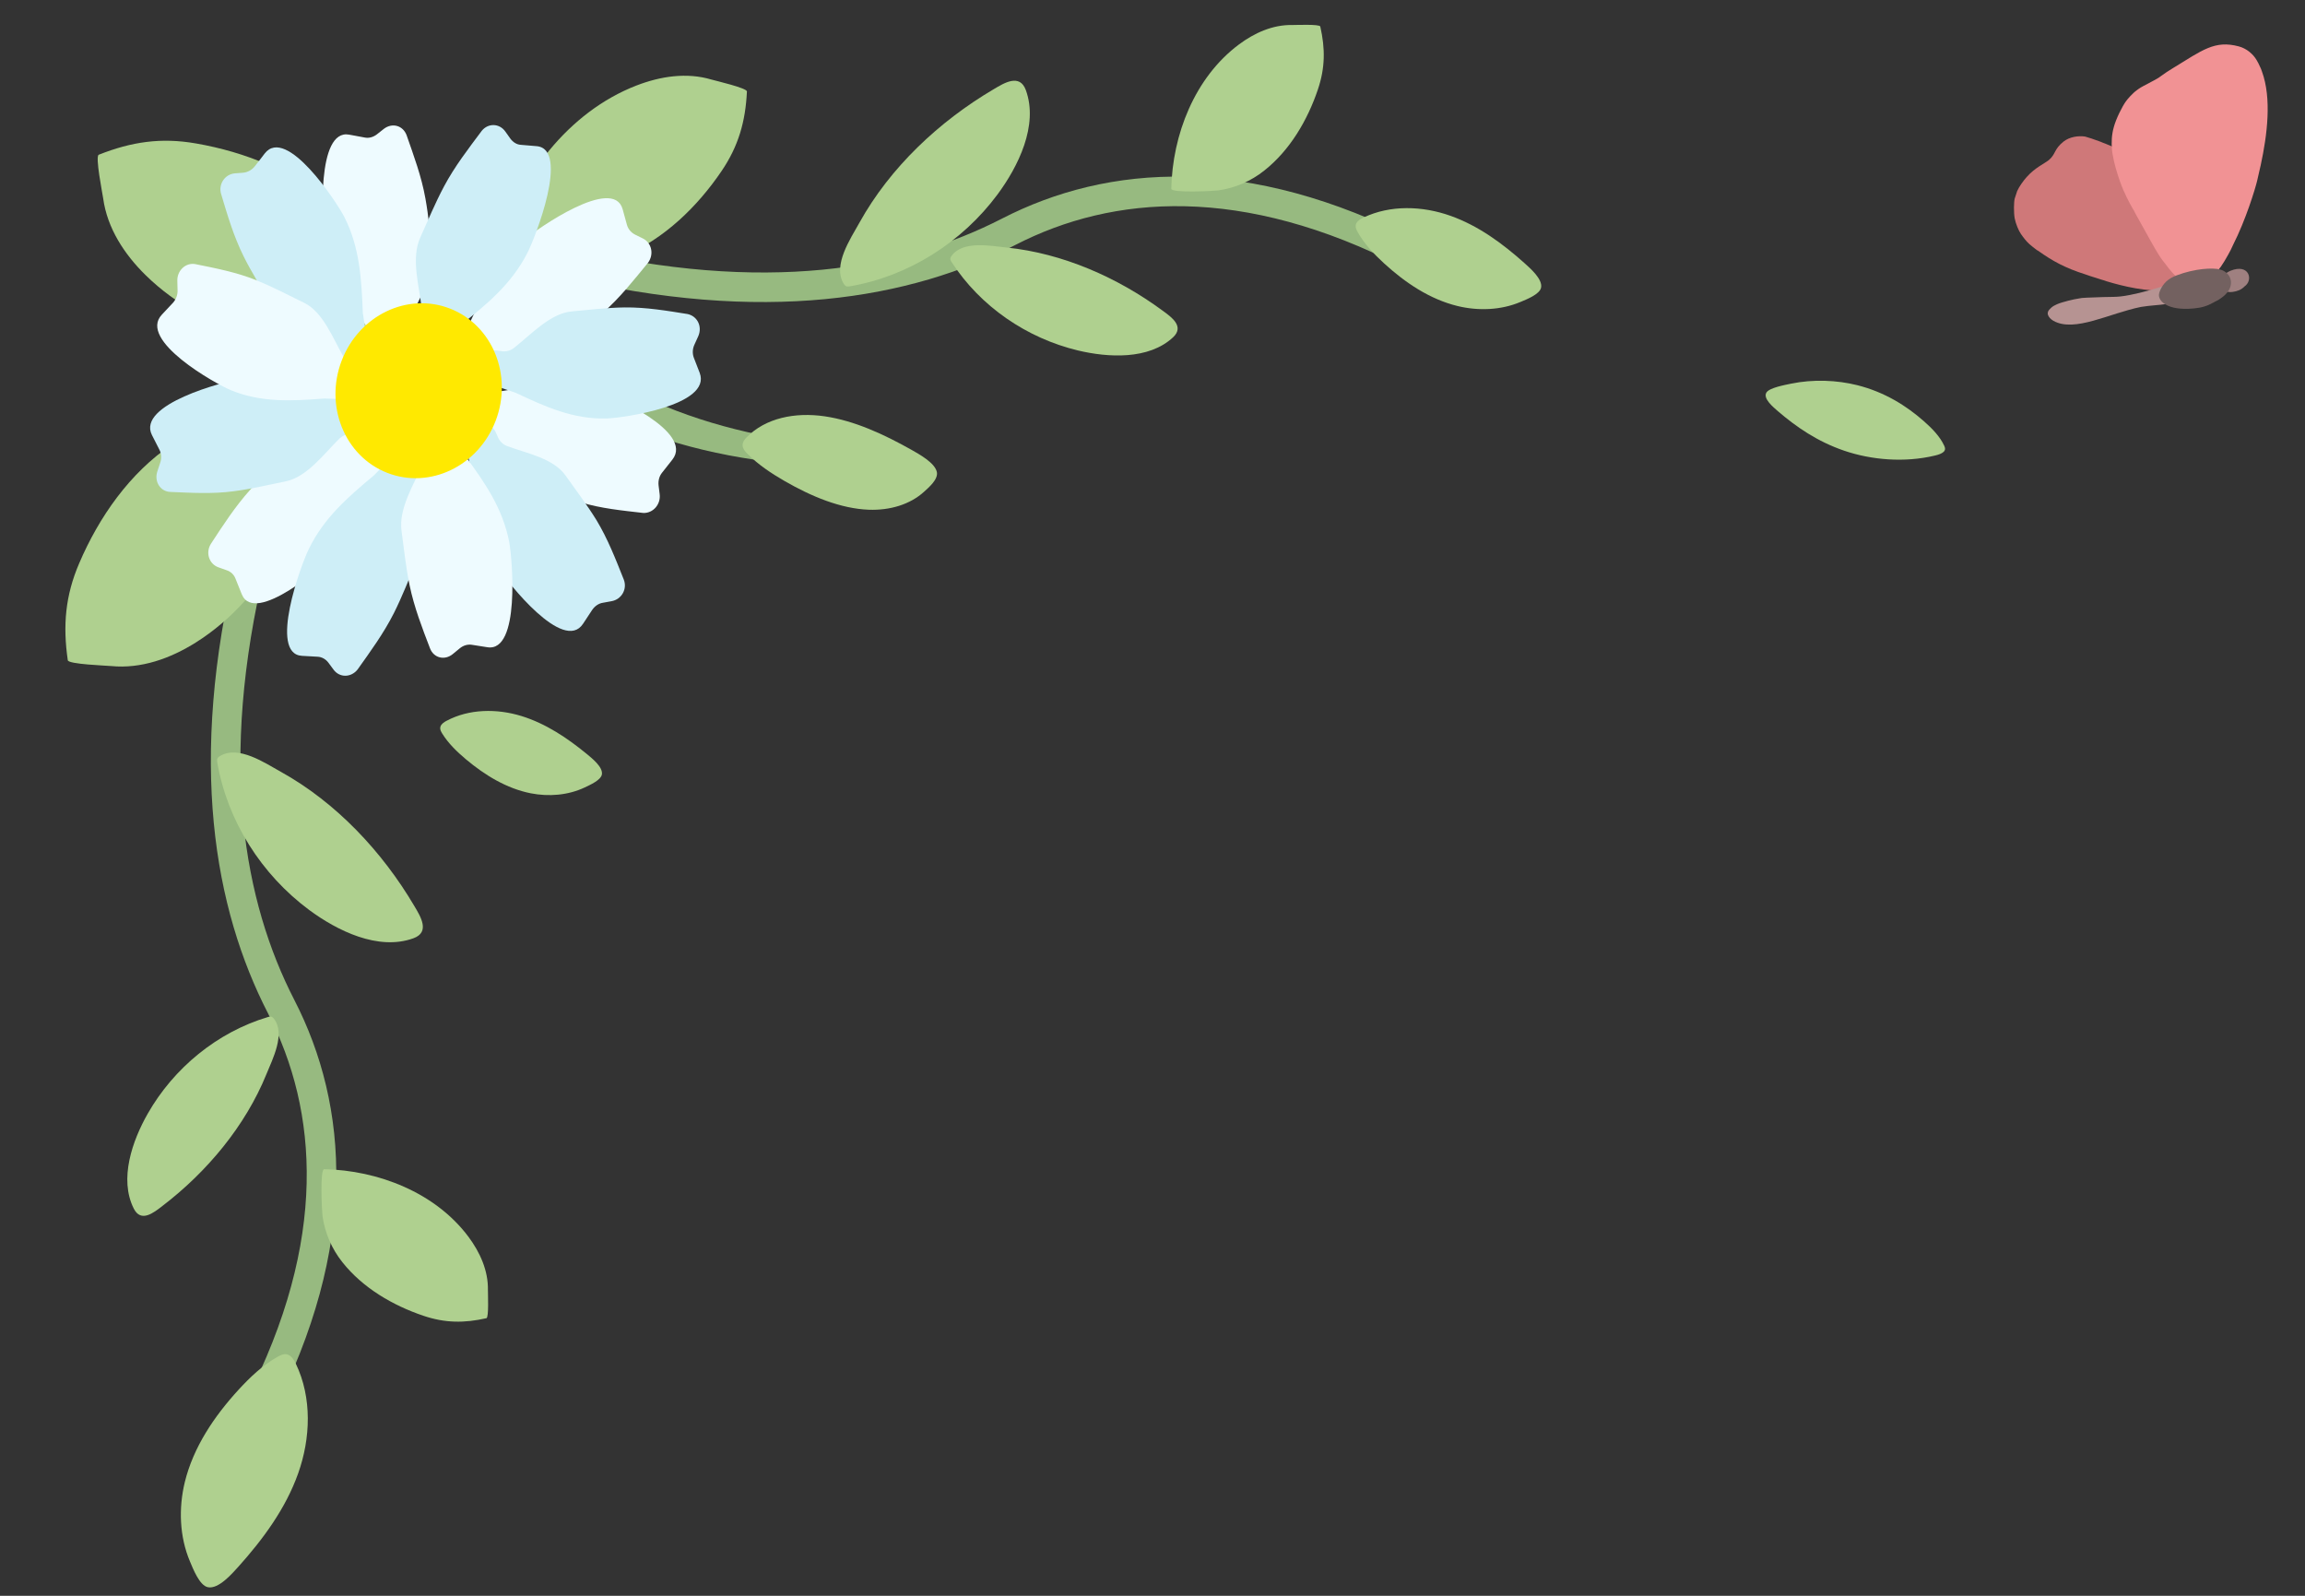 <svg width="156" height="108" viewBox="0 0 156 108" fill="none" xmlns="http://www.w3.org/2000/svg">
<rect x="0" y="0" width="156" height="108" fill="#333333" stroke="none"/>
<path d="M38.254 17.737C51.742 20.976 61.405 19.215 68.276 15.681C75.148 12.146 84.263 11.45 95.444 17.207" stroke="#97BA80" stroke-width="2" stroke-linecap="round"/>
<path d="M79.272 12.775C79.346 9.134 80.846 5.25 83.85 3.009C84.896 2.23 86.133 1.669 87.448 1.693C87.66 1.696 89.316 1.623 89.355 1.794C89.695 3.288 89.689 4.593 89.193 6.057C88.496 8.124 87.309 10.159 85.574 11.536C84.671 12.259 83.594 12.725 82.449 12.887C82.176 12.927 79.267 13.076 79.272 12.775Z" fill="#AFD08F"/>
<path d="M33.743 16.655C35.133 12.023 38.433 7.587 43.075 5.787C44.69 5.163 46.472 4.884 48.145 5.383C48.416 5.462 50.562 5.958 50.551 6.191C50.453 8.223 49.982 9.891 48.827 11.588C47.2 13.985 44.958 16.167 42.247 17.312C40.834 17.915 39.291 18.128 37.768 17.929C37.404 17.883 33.629 17.039 33.743 16.655Z" fill="#AFD08F"/>
<path d="M64.327 17.574C64.344 17.633 64.369 17.686 64.402 17.733C66.35 20.747 69.5 22.892 72.961 23.72C74.982 24.202 77.746 24.368 79.395 22.825C80.175 22.091 79.293 21.465 78.676 21.018C75.626 18.772 71.919 17.143 68.142 16.754C67.054 16.642 65.165 16.266 64.407 17.31C64.346 17.383 64.31 17.474 64.315 17.565L64.327 17.574Z" fill="#AFD08F"/>
<path d="M57.329 19.384C57.397 19.392 57.463 19.389 57.527 19.376C61.509 18.692 65.123 16.377 67.511 13.159C68.904 11.279 70.297 8.49 69.429 6.1C69.013 4.967 67.976 5.604 67.239 6.045C63.565 8.211 60.239 11.331 58.166 15.07C57.569 16.147 56.345 17.937 57.09 19.184C57.139 19.279 57.217 19.357 57.314 19.392L57.329 19.384Z" fill="#AFD08F"/>
<path d="M91.789 15.125C91.874 14.945 92.074 14.819 92.266 14.73C94.092 13.853 96.274 13.931 98.172 14.607C100.07 15.282 101.706 16.492 103.189 17.82C103.549 18.148 104.418 18.89 104.298 19.469C104.202 19.923 103.305 20.266 102.911 20.433C101.575 21 100.036 21.049 98.644 20.711C96.751 20.249 95.092 19.123 93.666 17.818C92.983 17.191 92.331 16.505 91.879 15.693C91.807 15.556 91.731 15.407 91.753 15.255C91.758 15.204 91.774 15.165 91.789 15.125Z" fill="#AFD08F"/>
<path d="M54.548 31.486C49.893 31.162 45.218 30.159 40.902 28.119C38.717 27.101 36.691 25.755 34.897 24.164C33.057 22.516 31.539 20.557 30.416 18.367L30.41 18.357C30.019 17.591 30.324 16.654 31.098 16.258C31.872 15.862 32.812 16.156 33.219 16.927C33.231 16.947 33.249 16.978 33.257 17.015C34.116 18.944 35.321 20.7 36.812 22.205C38.349 23.739 40.098 25.04 42.008 26.066C45.865 28.181 50.251 29.407 54.727 29.973C55.147 30.047 55.418 30.441 55.351 30.852C55.27 31.217 54.931 31.497 54.548 31.486Z" fill="#97BA80"/>
<path d="M50.258 30.126C50.259 29.918 50.387 29.741 50.523 29.605C51.809 28.281 53.817 27.883 55.818 28.176C57.82 28.47 59.809 29.383 61.709 30.455C62.173 30.722 63.271 31.311 63.406 31.947C63.51 32.446 62.841 33.004 62.555 33.267C61.583 34.158 60.211 34.547 58.809 34.498C56.901 34.428 54.926 33.608 53.088 32.548C52.206 32.038 51.327 31.459 50.577 30.704C50.455 30.576 50.323 30.436 50.279 30.27C50.263 30.216 50.26 30.171 50.258 30.126Z" fill="#AFD08F"/>
<path d="M16.977 38.112C13.737 51.599 15.498 61.262 19.032 68.134C22.567 75.006 23.263 84.121 17.506 95.302" stroke="#97BA80" stroke-width="2" stroke-linecap="round"/>
<path d="M21.941 79.129C25.581 79.203 29.465 80.703 31.707 83.707C32.485 84.753 33.047 85.99 33.022 87.305C33.019 87.517 33.093 89.173 32.922 89.213C31.427 89.552 30.122 89.546 28.659 89.05C26.591 88.353 24.556 87.167 23.179 85.431C22.457 84.528 21.991 83.451 21.828 82.306C21.788 82.033 21.639 79.124 21.941 79.129Z" fill="#AFD08F"/>
<path d="M21.532 28.944C20.969 34.565 18.173 40.387 13.251 43.484C11.538 44.56 9.556 45.276 7.526 45.077C7.198 45.046 4.628 44.956 4.588 44.686C4.247 42.334 4.416 40.316 5.363 38.114C6.695 35.002 8.78 32 11.634 30.084C13.119 29.078 14.841 28.49 16.632 28.38C17.059 28.351 21.576 28.478 21.532 28.944Z" fill="#AFD08F"/>
<path d="M25.915 23.319C20.316 24.071 14.005 22.695 9.855 18.622C8.412 17.204 7.257 15.442 6.982 13.421C6.936 13.094 6.43 10.573 6.683 10.472C8.893 9.597 10.895 9.295 13.257 9.707C16.592 10.284 19.994 11.619 22.518 13.953C23.84 15.166 24.81 16.705 25.331 18.422C25.458 18.831 26.378 23.255 25.915 23.319Z" fill="#AFD08F"/>
<path d="M18.311 68.802C18.25 68.802 18.192 68.812 18.137 68.83C14.699 69.857 11.759 72.282 9.997 75.373C8.969 77.179 8.037 79.786 9.057 81.802C9.544 82.756 10.391 82.084 10.993 81.617C14.002 79.316 16.603 76.212 18.033 72.694C18.444 71.681 19.333 69.973 18.543 68.953C18.49 68.874 18.412 68.814 18.323 68.793L18.311 68.802Z" fill="#AFD08F"/>
<path d="M14.698 51.4C14.69 51.469 14.693 51.535 14.706 51.599C15.39 55.581 17.705 59.195 20.922 61.583C22.802 62.976 25.591 64.369 27.982 63.5C29.115 63.085 28.478 62.047 28.037 61.311C25.87 57.637 22.751 54.311 19.012 52.237C17.934 51.64 16.145 50.416 14.898 51.162C14.803 51.211 14.725 51.289 14.69 51.386L14.698 51.4Z" fill="#AFD08F"/>
<path d="M29.821 49.144C29.887 48.987 30.055 48.87 30.216 48.786C31.753 47.965 33.631 47.95 35.288 48.459C36.944 48.969 38.396 49.947 39.72 51.034C40.042 51.302 40.817 51.907 40.736 52.409C40.67 52.803 39.912 53.131 39.58 53.29C38.452 53.827 37.132 53.927 35.922 53.689C34.278 53.363 32.809 52.457 31.535 51.389C30.924 50.875 30.338 50.31 29.919 49.629C29.852 49.514 29.781 49.389 29.794 49.257C29.797 49.214 29.809 49.179 29.821 49.144Z" fill="#AFD08F"/>
<path d="M19.527 91.699C19.752 91.805 19.912 92.057 20.023 92.297C21.125 94.593 21.027 97.335 20.178 99.72C19.329 102.105 17.809 104.161 16.14 106.025C15.727 106.478 14.795 107.57 14.067 107.419C13.497 107.299 13.066 106.171 12.856 105.676C12.143 103.996 12.082 102.063 12.506 100.313C13.087 97.934 14.502 95.849 16.142 94.058C16.93 93.199 17.792 92.379 18.813 91.811C18.985 91.721 19.172 91.625 19.364 91.653C19.427 91.659 19.477 91.679 19.527 91.699Z" fill="#AFD08F"/>
<g clip-path="url(#clip0_308_12130)">
<path d="M43.503 16.135L42.984 15.88C42.718 15.745 42.525 15.521 42.436 15.236L42.14 14.159C41.503 11.883 36.361 15.476 35.487 16.225C33.724 17.767 32.776 19.743 31.812 21.809C31.798 21.839 31.783 21.869 31.768 21.914L30.716 23.695C30.509 24.04 30.509 24.459 30.701 24.803L30.731 24.848C31.101 25.477 32.02 25.537 32.524 24.938L32.716 24.714C32.924 24.474 33.205 24.324 33.517 24.294C34.939 24.175 36.747 24.369 37.932 23.441C38.91 22.677 39.917 21.944 40.836 21.135C41.977 20.132 42.896 18.95 43.859 17.782C44.274 17.213 44.111 16.434 43.503 16.135Z" fill="#EEFBFF"/>
<path d="M44.645 33.442L44.571 32.843C44.541 32.529 44.615 32.229 44.808 31.99L45.505 31.107C46.986 29.235 41.459 26.78 40.422 26.45C38.289 25.792 36.214 26.091 34.081 26.45C34.051 26.45 34.007 26.465 33.977 26.465L32.006 26.57C31.621 26.585 31.28 26.84 31.117 27.199L31.102 27.244C30.791 27.948 31.221 28.771 31.962 28.876L32.243 28.906C32.54 28.951 32.806 29.115 32.984 29.37C33.814 30.553 34.599 32.259 35.948 32.768C37.059 33.188 38.155 33.652 39.296 33.996C40.689 34.415 42.097 34.55 43.534 34.715C44.186 34.745 44.734 34.146 44.645 33.442Z" fill="#EEFBFF"/>
<path d="M14.789 38.398L15.337 38.592C15.618 38.682 15.841 38.892 15.944 39.176L16.359 40.209C17.233 42.38 21.989 38.233 22.775 37.395C24.375 35.673 25.116 33.607 25.872 31.451C25.886 31.421 25.901 31.376 25.916 31.346L26.761 29.43C26.924 29.055 26.894 28.636 26.657 28.337L26.627 28.307C26.183 27.723 25.264 27.783 24.834 28.427L24.671 28.681C24.494 28.936 24.227 29.115 23.916 29.175C22.508 29.46 20.686 29.475 19.604 30.523C18.715 31.391 17.782 32.229 16.937 33.143C15.915 34.281 15.1 35.538 14.27 36.811C13.899 37.41 14.151 38.173 14.789 38.398Z" fill="#EEFBFF"/>
<path d="M25.975 8.724L25.501 9.098C25.264 9.278 24.967 9.368 24.686 9.308L23.634 9.113C21.411 8.694 21.797 15.057 21.989 16.18C22.374 18.5 23.545 20.252 24.79 22.064C24.804 22.093 24.834 22.123 24.849 22.153L25.812 23.92C26.005 24.264 26.345 24.459 26.731 24.414H26.775C27.501 24.354 28.005 23.516 27.753 22.797L27.664 22.513C27.56 22.228 27.59 21.884 27.723 21.599C28.346 20.237 29.427 18.635 29.25 17.138C29.116 15.895 29.012 14.638 28.79 13.425C28.523 11.928 28.005 10.55 27.516 9.143C27.264 8.484 26.538 8.29 25.975 8.724Z" fill="#EEFBFF"/>
<path d="M47.252 22.767L47 23.321C46.867 23.606 46.852 23.92 46.956 24.205L47.356 25.238C48.186 27.439 42.14 28.292 41.044 28.322C38.792 28.382 36.91 27.528 34.969 26.615C34.939 26.6 34.91 26.585 34.865 26.57L33.013 25.941C32.657 25.822 32.406 25.492 32.361 25.103V25.058C32.287 24.309 32.954 23.621 33.68 23.726L33.961 23.77C34.258 23.815 34.569 23.726 34.806 23.531C35.962 22.617 37.251 21.21 38.688 21.076C39.873 20.971 41.088 20.821 42.274 20.806C43.741 20.791 45.133 21.03 46.541 21.255C47.208 21.405 47.548 22.108 47.252 22.767Z" fill="#CEEEF7"/>
<path d="M41.386 40.688L40.808 40.793C40.512 40.838 40.26 41.018 40.082 41.272L39.46 42.216C38.141 44.222 34.333 39.401 33.74 38.443C32.525 36.496 32.229 34.34 31.948 32.11C31.948 32.08 31.933 32.035 31.933 32.005L31.488 30.014C31.399 29.624 31.533 29.22 31.814 28.951L31.844 28.921C32.407 28.412 33.296 28.621 33.577 29.31L33.696 29.579C33.815 29.864 34.037 30.088 34.333 30.193C35.652 30.687 37.445 31.002 38.289 32.2C38.986 33.188 39.727 34.161 40.364 35.194C41.134 36.467 41.667 37.844 42.216 39.221C42.468 39.865 42.068 40.569 41.386 40.688Z" fill="#CEEEF7"/>
<path d="M22.582 45.33L22.227 44.851C22.049 44.611 21.782 44.461 21.5 44.446L20.434 44.386C18.167 44.252 20.374 38.218 20.893 37.17C21.93 35.029 23.575 33.622 25.294 32.184C25.323 32.155 25.353 32.14 25.368 32.11L26.805 30.642C27.087 30.358 27.472 30.253 27.827 30.388L27.872 30.403C28.553 30.642 28.791 31.556 28.361 32.2L28.183 32.454C28.005 32.709 27.931 33.038 27.976 33.352C28.183 34.819 28.761 36.631 28.168 38.023C27.679 39.191 27.22 40.374 26.657 41.497C25.96 42.874 25.071 44.087 24.197 45.315C23.753 45.869 22.982 45.869 22.582 45.33Z" fill="#CEEEF7"/>
<path d="M10.655 31.885L10.848 31.301C10.951 31.002 10.922 30.687 10.788 30.433L10.284 29.445C9.232 27.364 15.174 25.822 16.256 25.657C18.493 25.342 20.464 25.971 22.494 26.645C22.523 26.66 22.553 26.66 22.597 26.675L24.509 27.094C24.879 27.169 25.161 27.468 25.25 27.858L25.264 27.903C25.427 28.636 24.82 29.385 24.079 29.37L23.797 29.355C23.501 29.34 23.205 29.475 22.968 29.684C21.916 30.732 20.775 32.274 19.352 32.574C18.167 32.813 16.982 33.098 15.811 33.248C14.359 33.442 12.937 33.352 11.499 33.292C10.833 33.248 10.418 32.574 10.655 31.885Z" fill="#CEEEF7"/>
<path d="M15.887 11.733L16.465 11.688C16.761 11.658 17.028 11.508 17.22 11.284C17.22 11.284 17.917 10.401 17.917 10.386C19.384 8.499 22.777 13.664 23.295 14.668C24.347 16.719 24.466 18.905 24.555 21.165C24.555 21.195 24.555 21.24 24.57 21.27L24.866 23.291C24.925 23.68 24.762 24.085 24.451 24.324L24.422 24.354C23.829 24.818 22.955 24.534 22.732 23.8L22.643 23.516C22.555 23.216 22.347 22.977 22.066 22.857C20.791 22.243 19.028 21.779 18.287 20.506C17.68 19.459 17.013 18.41 16.48 17.332C15.813 15.985 15.398 14.578 14.968 13.14C14.761 12.467 15.22 11.793 15.887 11.733Z" fill="#CEEEF7"/>
<path d="M34.2 8.903L34.541 9.383C34.718 9.622 34.97 9.787 35.252 9.802L36.319 9.892C38.571 10.086 36.23 16.075 35.697 17.108C34.615 19.234 32.941 20.596 31.192 21.989C31.163 22.019 31.133 22.034 31.103 22.064L29.636 23.486C29.355 23.77 28.955 23.86 28.599 23.71L28.555 23.695C27.888 23.441 27.666 22.513 28.11 21.884L28.288 21.644C28.466 21.39 28.555 21.061 28.525 20.746C28.347 19.264 27.814 17.452 28.451 16.06C28.97 14.907 29.459 13.724 30.051 12.616C30.777 11.254 31.696 10.071 32.6 8.859C33.029 8.32 33.8 8.335 34.2 8.903Z" fill="#CEEEF7"/>
<path d="M30.643 44.267L31.117 43.877C31.354 43.683 31.65 43.593 31.932 43.638L32.984 43.803C35.221 44.162 34.673 37.829 34.465 36.691C34.021 34.385 32.806 32.664 31.517 30.897C31.502 30.867 31.472 30.837 31.457 30.807L30.45 29.07C30.257 28.726 29.902 28.546 29.517 28.591H29.472C28.746 28.681 28.272 29.52 28.524 30.223L28.628 30.508C28.731 30.792 28.716 31.137 28.598 31.421C28.005 32.798 26.968 34.43 27.175 35.927C27.338 37.155 27.472 38.413 27.724 39.626C28.035 41.108 28.568 42.485 29.102 43.877C29.354 44.536 30.094 44.716 30.643 44.267Z" fill="#EEFBFF"/>
<path d="M12.002 19.024L12.017 19.638C12.032 19.953 11.913 20.252 11.721 20.477L10.95 21.3C9.32 23.037 14.61 25.986 15.617 26.405C17.692 27.259 19.766 27.139 21.915 26.974C21.944 26.974 21.989 26.974 22.018 26.974L23.974 27.034C24.36 27.049 24.715 26.84 24.908 26.48L24.937 26.435C25.308 25.762 24.937 24.893 24.226 24.729L23.945 24.669C23.663 24.609 23.396 24.414 23.248 24.145C22.522 22.887 21.87 21.12 20.581 20.492C19.514 19.968 18.448 19.414 17.351 18.965C16.003 18.425 14.61 18.156 13.202 17.872C12.55 17.767 11.973 18.321 12.002 19.024Z" fill="#EEFBFF"/>
<path d="M33.544 28.482C34.72 25.412 33.34 22.012 30.463 20.887C27.586 19.761 24.301 21.337 23.125 24.406C21.949 27.475 23.328 30.876 26.206 32.001C29.083 33.126 32.368 31.551 33.544 28.482Z" fill="#FFE900"/>
</g>
<path d="M131.546 30.577C131.418 30.701 131.182 30.778 130.964 30.829C128.873 31.332 126.628 31.122 124.812 30.502C122.995 29.882 121.57 28.894 120.331 27.832C120.031 27.57 119.296 26.974 119.55 26.565C119.752 26.245 120.76 26.061 121.205 25.968C122.718 25.653 124.324 25.726 125.692 26.067C127.552 26.534 129.019 27.462 130.204 28.504C130.772 29.004 131.295 29.544 131.581 30.162C131.625 30.265 131.67 30.378 131.613 30.486C131.597 30.522 131.571 30.55 131.546 30.577Z" fill="#AFD08F"/>
<g clip-path="url(#clip1_308_12130)">
<path d="M139.663 9.578C138.996 10.107 139.145 10.426 138.664 10.832C138.346 11.085 137.732 11.344 137.172 11.973C136.941 12.227 136.652 12.63 136.519 12.934C136.474 13.065 136.409 13.268 136.354 13.435C136.292 13.656 136.28 14.405 136.355 14.79C136.423 15.142 136.619 15.608 136.766 15.822C136.936 16.067 137.103 16.295 137.337 16.51C137.421 16.581 137.504 16.651 137.588 16.722C137.648 16.762 137.692 16.806 137.752 16.846C137.816 16.904 137.876 16.944 137.953 16.981C138.908 17.664 139.771 18.139 141.132 18.569C141.226 18.603 141.639 18.748 142.234 18.928C142.344 18.959 142.455 18.989 142.57 19.036C143.722 19.386 145.353 19.763 146.606 19.641C147.691 19.552 148.848 19.292 149.208 18.266C149.266 18.116 149.277 17.992 149.281 17.835C149.328 17.357 149.269 16.604 149.165 16.155C149.044 15.623 148.921 15.351 148.685 14.859C148.595 14.668 148.509 14.493 148.406 14.322C148.353 14.229 148.299 14.135 148.246 14.041C147.51 12.777 146.487 11.742 144.296 10.553C143.786 10.27 143.098 9.97 142.49 9.723C142.376 9.676 142.265 9.645 142.168 9.595C141.714 9.422 141.341 9.304 141.119 9.243C140.669 9.174 140.072 9.255 139.663 9.578Z" fill="#CF7879"/>
<path d="M147.059 4.613C146.92 4.709 146.761 4.792 146.623 4.889C145.895 5.378 146.436 5.099 145.071 5.816C144.976 5.869 144.817 5.952 144.635 6.092C144.327 6.308 143.971 6.725 143.875 6.865C143.627 7.209 143.211 8.037 143.059 8.605C142.914 9.119 142.891 9.628 142.938 10.14C142.944 10.26 142.966 10.377 142.986 10.478C143.086 11.084 143.274 11.69 143.476 12.276C143.78 13.12 144.103 13.7 144.342 14.123C144.392 14.2 144.442 14.277 144.475 14.357C144.475 14.357 144.475 14.357 144.479 14.374C145.417 16.05 145.776 16.728 146.079 17.207C146.183 17.378 146.279 17.516 146.396 17.667C146.51 17.801 146.63 17.969 146.77 18.15C147.141 18.616 147.362 18.851 147.909 19.058C148.796 19.389 149.725 18.948 150.205 18.177C150.232 18.137 150.276 18.093 150.303 18.053C150.466 17.813 150.64 17.536 150.807 17.226C150.923 17.012 151.039 16.799 151.134 16.571C151.994 14.875 152.624 12.807 152.759 12.242C152.818 12.005 152.874 11.751 152.929 11.497C152.96 11.387 152.974 11.28 153.005 11.169C153.447 9.121 153.756 6.663 153.084 4.831C153.045 4.717 153.005 4.603 152.952 4.509C152.886 4.348 152.806 4.207 152.726 4.067C152.49 3.661 152.048 3.278 151.513 3.138C149.89 2.707 149.06 3.39 147.059 4.613Z" fill="#F19294"/>
<path d="M151.108 19.756C151.432 19.71 151.692 19.608 151.895 19.394C152.531 18.975 152.232 17.8 150.953 18.327C150.645 18.456 150.141 18.832 150.236 19.23C150.305 19.582 150.65 19.828 151.108 19.756Z" fill="#9F8080"/>
<path d="M138.977 21.715C140.409 22.514 142.745 21.208 144.899 20.772C145.509 20.67 146.153 20.649 146.628 20.574C147.983 20.346 148.207 19.52 147.408 19.276C146.813 19.097 146.001 19.602 144.147 19.963C143.136 20.159 143.15 20.052 141.243 20.145C140.93 20.154 140.829 20.174 140.644 20.21C140.404 20.239 139.551 20.44 139.213 20.592C139.085 20.652 138.957 20.712 138.852 20.802C138.777 20.868 138.72 20.931 138.662 20.995C138.594 21.095 138.576 21.185 138.596 21.286C138.649 21.466 138.799 21.611 138.977 21.715Z" fill="#B69392"/>
<path d="M148.488 20.873C148.987 20.828 149.368 20.719 149.794 20.48C150.061 20.324 150.02 20.384 150.267 20.214C151.413 19.453 151.043 18.447 150.25 18.237C149.752 18.108 148.557 18.167 147.318 18.634C146.7 18.875 146.425 19.172 146.214 19.613C146.162 19.709 146.145 19.8 146.124 19.873C146.02 20.328 146.635 21.059 148.488 20.873Z" fill="#736160"/>
</g>
<defs>
<clipPath id="clip0_308_12130">
<rect width="37.265" height="37.265" fill="white" transform="translate(10.164 8.469)"/>
</clipPath>
<clipPath id="clip1_308_12130">
<rect width="18.393" height="17.206" fill="white" transform="matrix(-0.982 0.191 0.191 0.982 152.711 2.541)"/>
</clipPath>
</defs>
</svg>
